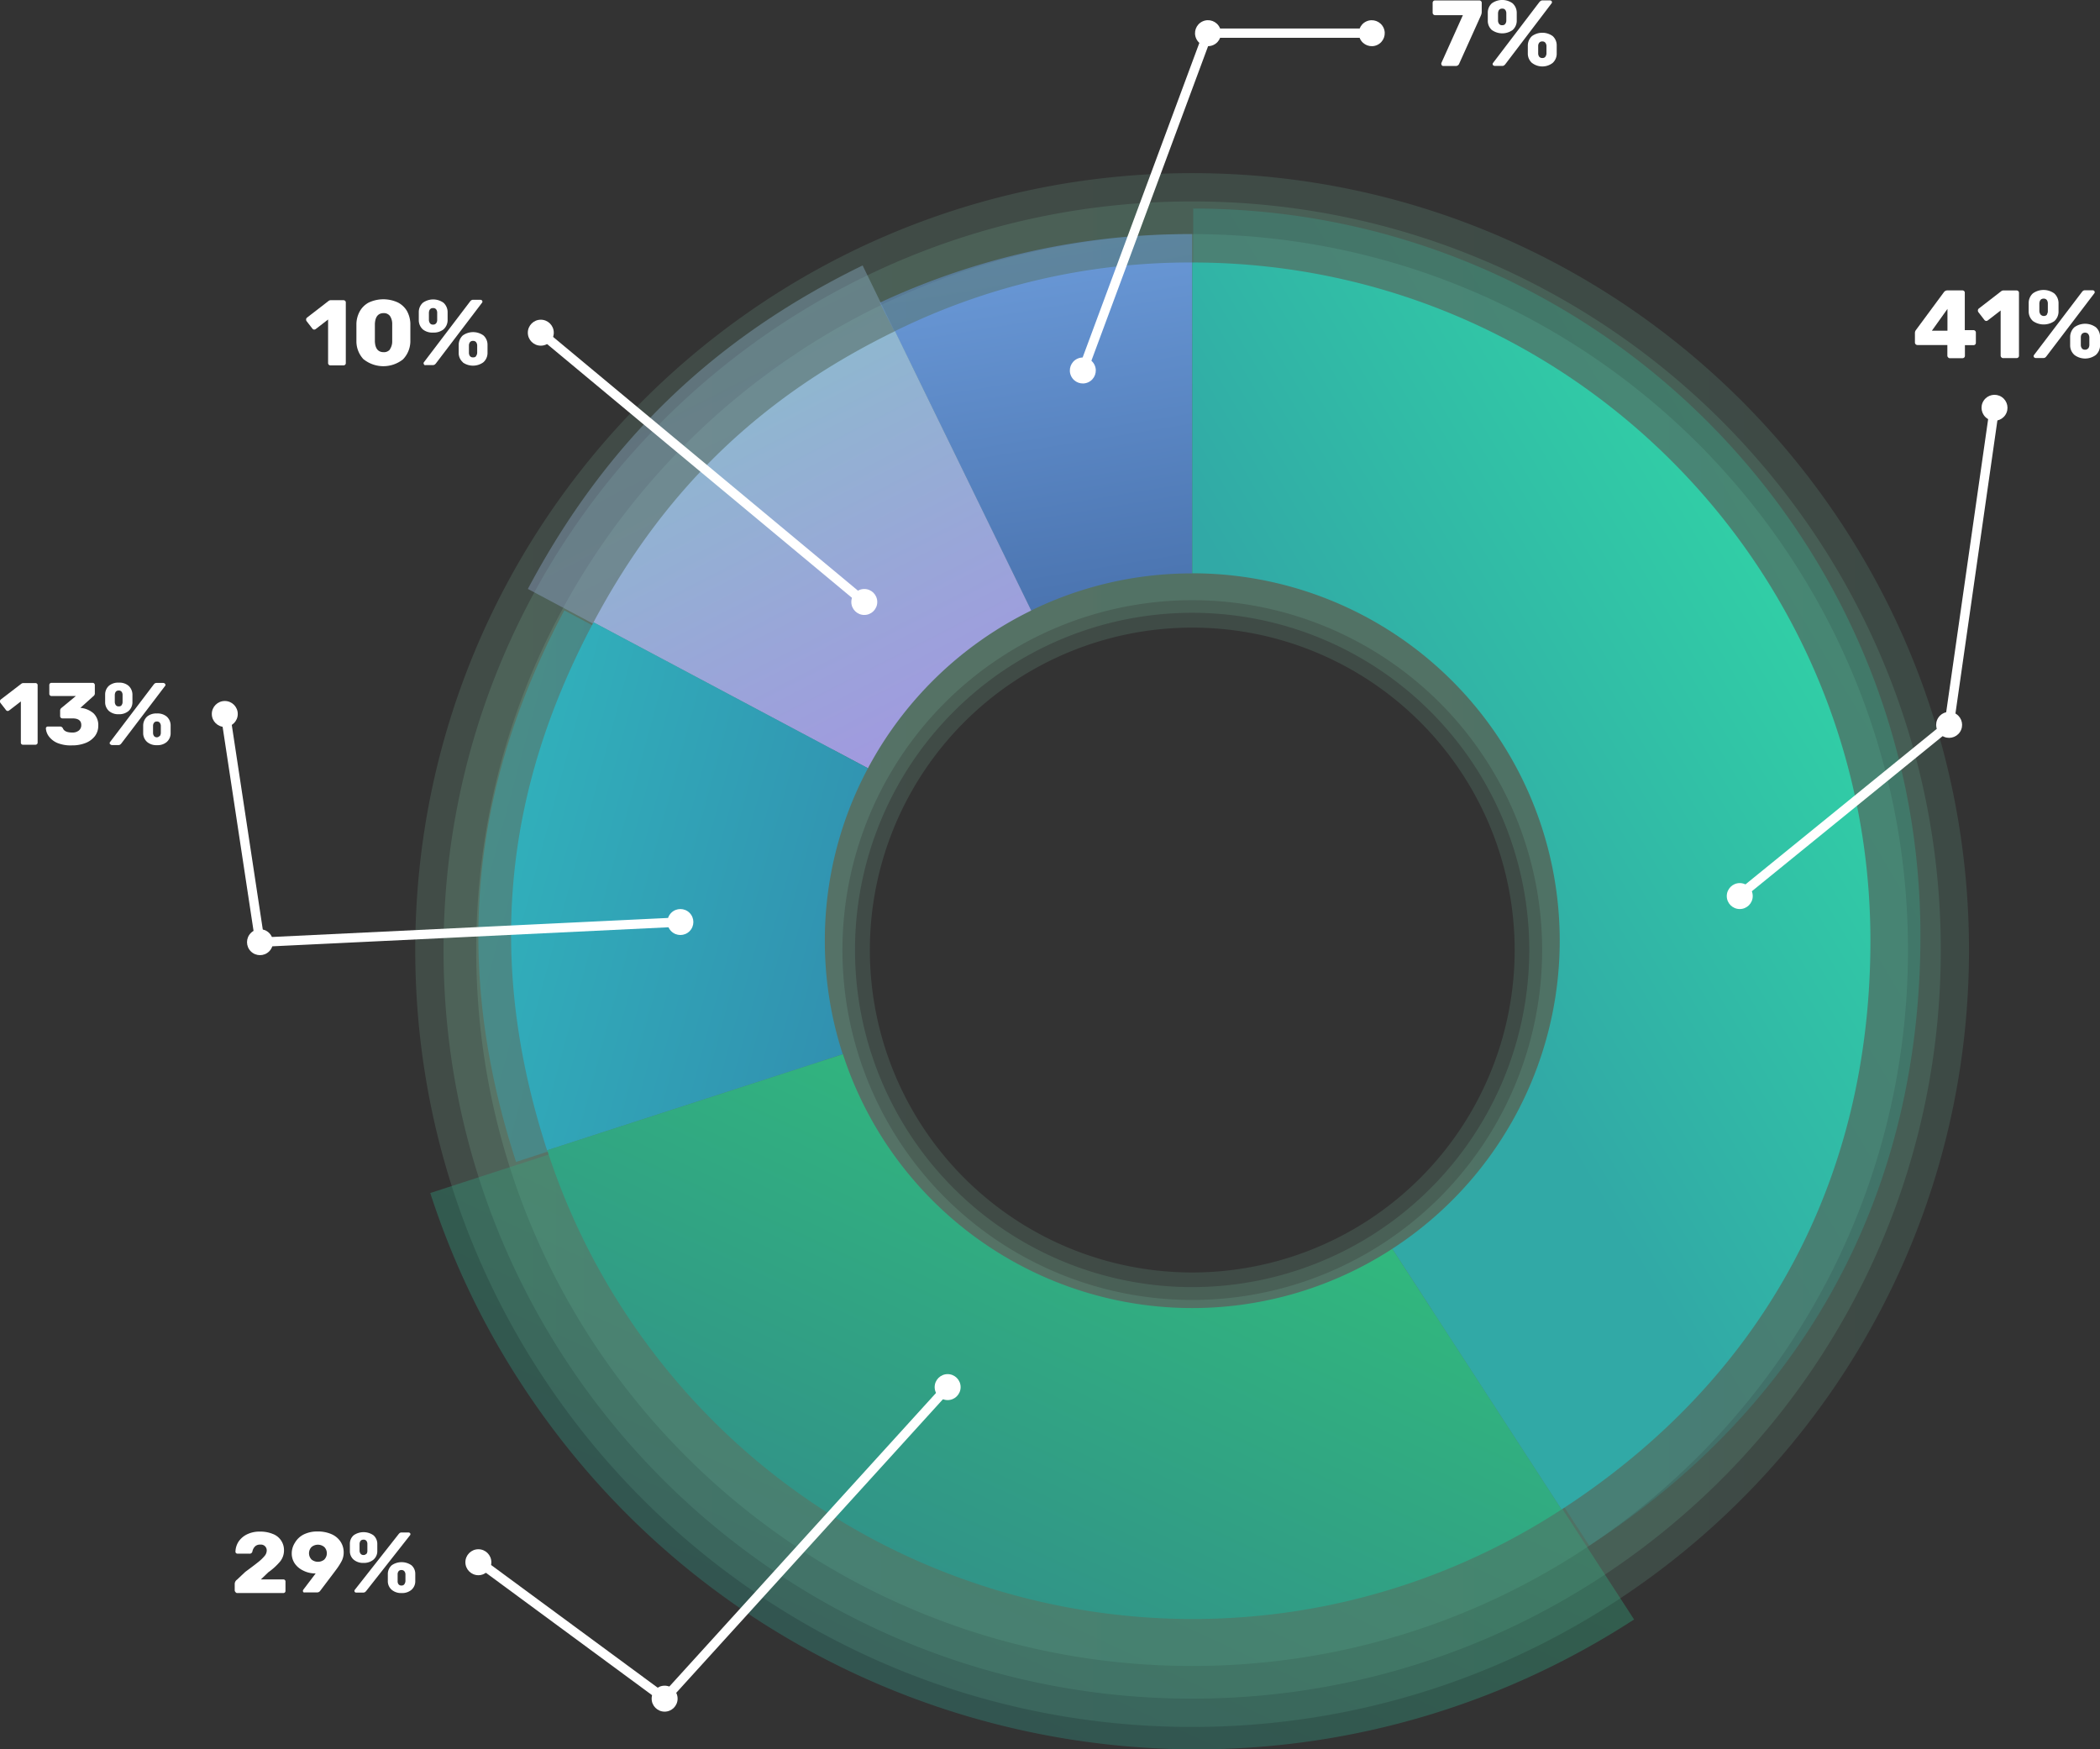 <svg xmlns="http://www.w3.org/2000/svg" xmlns:xlink="http://www.w3.org/1999/xlink" viewBox="0 0 674.69 562.01"><rect x="0" y="0" width="674.69" height="562.01" fill="#333333" stroke="none"/><defs><style>.grp-cls-1,.grp-cls-2,.grp-cls-3{opacity:0.12;isolation:isolate;}.grp-cls-1{fill:url(#grp1-grad_3);}.grp-cls-2{fill:url(#grp1-grad_3-2);}.grp-cls-3{fill:url(#grp1-grad_3-3);}.grp-cls-4{opacity:0.39;}.grp-cls-5{fill:url(#grp1-grad_10);}.grp-cls-6{opacity:0.35;}.grp-cls-7{fill:url(#grp1-grad_12);}.grp-cls-8{opacity:0.52;}.grp-cls-9{fill:url(#grp1-grad_9);}.grp-cls-10{opacity:0.4;}.grp-cls-11{fill:url(#grp1-grad_11);}.grp-cls-12{opacity:0.24;}.grp-cls-13{fill:url(#grp1-grad_13);}.grp-cls-14{fill:url(#grp1-grad_9-2);}.grp-cls-15{fill:url(#grp1-grad_10-2);}.grp-cls-16{fill:url(#grp1-grad_11-2);}.grp-cls-17{fill:url(#grp1-grad_12-2);}.grp-cls-18{fill:url(#grp1-grad_13-2);}.grp-cls-19{fill:none;stroke:#fff;stroke-linecap:round;stroke-linejoin:round;stroke-width:3px;}.grp-cls-20{fill:#fff;}</style><linearGradient id="grp1-grad_3" x1="133.45" y1="360.6" x2="632.64" y2="360.6" gradientTransform="matrix(1, 0, 0, -1, 0, 665.8)" gradientUnits="userSpaceOnUse"><stop offset="0" stop-color="#a9ffd9"/><stop offset="1" stop-color="#87f4ca"/></linearGradient><linearGradient id="grp1-grad_3-2" x1="142.54" y1="360.6" x2="623.54" y2="360.6" xlink:href="#grp1-grad_3"/><linearGradient id="grp1-grad_3-3" x1="153.04" y1="360.6" x2="613.04" y2="360.6" xlink:href="#grp1-grad_3"/><linearGradient id="grp1-grad_10" x1="290.77" y1="396.5" x2="162.72" y2="647.43" gradientTransform="matrix(1, 0, 0, -1, 0, 665.8)" gradientUnits="userSpaceOnUse"><stop offset="0" stop-color="#a592e3"/><stop offset="1" stop-color="#81cfc3"/></linearGradient><linearGradient id="grp1-grad_12" x1="271.01" y1="83.94" x2="437.94" y2="442.33" gradientTransform="matrix(1, 0, 0, -1, 0, 665.8)" gradientUnits="userSpaceOnUse"><stop offset="0" stop-color="#318c8a"/><stop offset="1" stop-color="#31d974"/></linearGradient><linearGradient id="grp1-grad_9" x1="364.18" y1="387.93" x2="323.56" y2="636.3" gradientTransform="matrix(1, 0, 0, -1, 0, 665.8)" gradientUnits="userSpaceOnUse"><stop offset="0" stop-color="#315690"/><stop offset="1" stop-color="#75a6e5"/></linearGradient><linearGradient id="grp1-grad_11" x1="389.13" y1="322.92" x2="-54.47" y2="442.7" gradientTransform="matrix(1, 0, 0, -1, 0, 665.8)" gradientUnits="userSpaceOnUse"><stop offset="0" stop-color="#3173a6"/><stop offset="1" stop-color="#31e3cc"/></linearGradient><linearGradient id="grp1-grad_13" x1="455.61" y1="389.21" x2="672.93" y2="518.6" gradientTransform="matrix(1, 0, 0, -1, 0, 665.8)" gradientUnits="userSpaceOnUse"><stop offset="0" stop-color="#31a9a6"/><stop offset="1" stop-color="#31e3a6"/></linearGradient><linearGradient id="grp1-grad_9-2" x1="366.66" y1="378.66" x2="325.99" y2="627.32" xlink:href="#grp1-grad_9"/><linearGradient id="grp1-grad_10-2" x1="299.82" y1="393.7" x2="184.49" y2="619.7" xlink:href="#grp1-grad_10"/><linearGradient id="grp1-grad_11-2" x1="389.63" y1="325.35" x2="-35.04" y2="440.01" xlink:href="#grp1-grad_11"/><linearGradient id="grp1-grad_12-2" x1="287.71" y1="128.98" x2="428.38" y2="430.98" xlink:href="#grp1-grad_12"/><linearGradient id="grp1-grad_13-2" x1="450.45" y1="385.98" x2="653.11" y2="506.65" xlink:href="#grp1-grad_13"/></defs><g id="lay-bg_2" data-name="Слой 2"><g id="Текст"><g id="Блюр" class="scal"><g id="Блюр-2"><g id="Blur_3" data-name="Blur 3" class="scal"><path id="Blick_5" data-name="Blick 5" class="grp-cls-1" d="M383,55.62c-137.84,0-249.59,111.75-249.59,249.59S245.21,554.8,383,554.8s249.6-111.75,249.6-249.59S520.89,55.62,383,55.62Zm0,362A112.4,112.4,0,1,1,495.46,305.21,112.4,112.4,0,0,1,383,417.62Z"/></g><g id="Blur_2" data-name="Blur 2" class="scal"><path id="Blick_4" data-name="Blick 4" class="grp-cls-2" d="M383,64.71c-132.82,0-240.5,107.68-240.5,240.5S250.23,545.71,383,545.71,623.54,438,623.54,305.21,515.87,64.71,383,64.71Zm0,348.78a108.31,108.31,0,1,1,108.32-108.3h0A108.31,108.31,0,0,1,383,413.49Z"/></g><g id="Blur_1" data-name="Blur 1" class="scal"><path id="Blick_3" data-name="Blick 3" class="grp-cls-3" d="M383,75.21c-127,0-230,103-230,230s103,230,230,230,230-103,230-230S510,75.21,383,75.21Zm0,333.58A103.58,103.58,0,1,1,486.63,305.21,103.58,103.58,0,0,1,383,408.79Z"/></g></g></g><g id="Диограма" class="scal"><g id="Layer_2-2" data-name="Layer 2-2"><g id="Диограма-2"><g id="Layer_2-2-2" data-name="Layer 2-2-2"><g id="Blick_1" data-name="Blick 1"><g class="grp-cls-4"><path class="grp-cls-5" d="M325.69,185a131.38,131.38,0,0,0-58.27,56.25l-97.83-52.05C194.69,142,229.1,108.73,277.14,85.27Z"/></g><g class="grp-cls-6"><path class="grp-cls-7" d="M525,520.27C405.21,598,245.07,564,167.3,444.27a256,256,0,0,1-29.06-61l112.7-36.62a140.08,140.08,0,0,0,209.52,74.17Z"/></g><g class="grp-cls-8"><path class="grp-cls-9" d="M383,75.21v99.88A128.72,128.72,0,0,0,328.64,187l-46-89.75A234.67,234.67,0,0,1,383,75.21Z"/></g><g class="grp-cls-10"><path class="grp-cls-11" d="M259,303a123,123,0,0,0,6,38.1L165.8,373.27c-20.2-62.16-15.19-119.47,15.5-177.18l92.1,49A122.56,122.56,0,0,0,259,303Z"/></g><g class="grp-cls-12"><path class="grp-cls-13" d="M617,300.62c0,82.58-37.13,151-106.4,195.94l-58.32-89.84a126.54,126.54,0,0,0-68.92-232.66V67C512.36,67,617,171.57,617,300.62Z"/></g></g><g id="Body"><path class="grp-cls-14" d="M383,84.33v99.88a117.31,117.31,0,0,0-51.74,11.93l-43.76-89.75A214.1,214.1,0,0,1,383,84.33Z"/><path class="grp-cls-15" d="M331.31,196.14a118.34,118.34,0,0,0-52.46,50.66l-88.16-46.88c22.59-42.49,53.6-72.44,96.86-93.53Z"/><path class="grp-cls-16" d="M265,302.21a117.65,117.65,0,0,0,5.76,36.47l-95,30.86C156.45,310,161.29,255.17,190.69,199.92l88.17,46.88A117.28,117.28,0,0,0,265,302.21Z"/><path class="grp-cls-17" d="M501.69,484.94c-100.91,65.55-235.85,36.85-301.39-64.07a215.93,215.93,0,0,1-24.48-51.33l95-30.86a118,118,0,0,0,176.51,62.5Z"/><path class="grp-cls-18" d="M600.93,302.21c0,77-34.63,140.78-99.22,182.73l-54.39-83.76a118,118,0,0,0-64.27-217V84.33C503.38,84.33,600.93,181.88,600.93,302.21Z"/></g></g></g></g></g><g id="_5" data-name=" 5"><g id="Линия_5" data-name="Линия 5"><polyline class="grp-cls-19" points="640.79 131.02 626.21 232.86 558.73 287.72"/><circle class="grp-cls-20" cx="640.8" cy="131.01" r="4.17" transform="translate(178.92 594.1) rotate(-56.63)"/><circle class="grp-cls-20" cx="626.22" cy="232.87" r="4.17" transform="translate(87.29 627.76) rotate(-56.63)"/><circle class="grp-cls-20" cx="558.95" cy="287.87" r="4.17"/></g></g><g id="_4" data-name=" 4"><g id="Линия_4" data-name="Линия 4"><polyline class="grp-cls-19" points="347.89 119 388.09 10.65 440.71 10.65"/><circle class="grp-cls-20" cx="347.89" cy="119.02" r="4.17" transform="translate(-17.74 157.86) rotate(-24.95)"/><circle class="grp-cls-20" cx="388.11" cy="10.66" r="4.17" transform="translate(31.72 164.71) rotate(-24.95)"/><circle class="grp-cls-20" cx="440.72" cy="10.67" r="4.17" transform="translate(36.63 186.9) rotate(-24.95)"/></g></g><g id="grp-bg_3" data-name=" 3"><g id="Линия_3" data-name="Линия 3"><line class="grp-cls-19" x1="277.68" y1="193.4" x2="173.75" y2="106.9"/><circle class="grp-cls-20" cx="277.68" cy="193.39" r="4.17"/><circle class="grp-cls-20" cx="173.75" cy="106.88" r="4.17"/></g></g><g id="_2" data-name=" 2"><g id="Линия_2" data-name="Линия 2"><polyline class="grp-cls-19" points="218.6 296.21 83.53 302.7 72.39 229.2"/><circle class="grp-cls-20" cx="218.6" cy="296.21" r="4.17" transform="translate(-145.43 241.33) rotate(-45)"/><circle class="grp-cls-20" cx="83.53" cy="302.68" r="4.17" transform="translate(-189.56 147.72) rotate(-45)"/><circle class="grp-cls-20" cx="72.22" cy="229.37" r="4.17"/></g></g><g id="_1" data-name=" 1"><g id="Линия_1" data-name="Линия 1"><polyline class="grp-cls-19" points="304.46 445.62 213.54 545.7 153.69 501.62"/><circle class="grp-cls-20" cx="304.46" cy="445.62" r="4.17"/><circle class="grp-cls-20" cx="213.53" cy="545.71" r="4.17"/><circle class="grp-cls-20" cx="153.69" cy="501.88" r="4.17"/></g></g><g id="Текст-2" data-name="Текст"><path class="grp-cls-20" d="M75.62,511.41a.68.68,0,0,1-.21-.48v-2.06a1.69,1.69,0,0,1,.73-1.38L78.78,505q2.72-2,4.08-3.09a13.77,13.77,0,0,0,2.11-2,2.75,2.75,0,0,0,.72-1.69,1.85,1.85,0,0,0-1.66-2,3.38,3.38,0,0,0-.45,0,2.22,2.22,0,0,0-1.71.65,3.22,3.22,0,0,0-.79,1.61.89.89,0,0,1-1,.65h-3.8a.64.64,0,0,1-.44-.19.53.53,0,0,1-.19-.4,6.24,6.24,0,0,1,1-3.29,6.92,6.92,0,0,1,2.76-2.35,9.1,9.1,0,0,1,4.08-.86,10.5,10.5,0,0,1,4.15.75A5.51,5.51,0,0,1,91.24,498,5.65,5.65,0,0,1,90,501.64a19.9,19.9,0,0,1-3.8,3.47l-2.38,2.29H91a.67.67,0,0,1,.72.63.09.09,0,0,1,0,.07v3a.64.64,0,0,1-.19.48.73.73,0,0,1-.51.2H76.12A.73.73,0,0,1,75.62,511.41Z"/><path class="grp-cls-20" d="M97.49,511.52a.63.63,0,0,1-.17-.43.66.66,0,0,1,.11-.36l4-5.27a3.22,3.22,0,0,1-.76,0,8.44,8.44,0,0,1-3.3-.92,6.83,6.83,0,0,1-2.64-2.21,5.68,5.68,0,0,1-1-3.28,6.4,6.4,0,0,1,1-3.4A6.86,6.86,0,0,1,97.49,493a9.77,9.77,0,0,1,4.49-1,10.84,10.84,0,0,1,4.56.88,6.64,6.64,0,0,1,2.88,2.41,6.17,6.17,0,0,1,1,3.43,6.06,6.06,0,0,1-.64,2.77,21.08,21.08,0,0,1-1.9,2.94l-.52.7-4.46,5.9a1.23,1.23,0,0,1-1,.55h-4A.6.6,0,0,1,97.49,511.52ZM104.2,501a2.88,2.88,0,0,0,0-4,3.2,3.2,0,0,0-4.12,0,2.9,2.9,0,0,0,0,4,3.26,3.26,0,0,0,4.14,0Z"/><path class="grp-cls-20" d="M113.68,501.1a3.58,3.58,0,0,1-1.27-2.6v-2.61a3.58,3.58,0,0,1,1.23-2.68,5.55,5.55,0,0,1,6.33,0,3.67,3.67,0,0,1,1.25,2.68v2.61a3.6,3.6,0,0,1-1.29,2.6,4.77,4.77,0,0,1-3.12,1A4.7,4.7,0,0,1,113.68,501.1Zm.38,10.38a.47.47,0,0,1-.19-.4.52.52,0,0,1,.11-.32l14.08-17.9a2,2,0,0,1,.42-.41,1.11,1.11,0,0,1,.57-.12h2.15a.71.71,0,0,1,.47.14.48.48,0,0,1,.19.41.51.51,0,0,1-.11.31l-14.08,17.9a1.72,1.72,0,0,1-.44.41,1.11,1.11,0,0,1-.57.13h-2.07a.76.76,0,0,1-.53-.11Zm3.65-12.23a1.63,1.63,0,0,0,.32-.92V496a1.58,1.58,0,0,0-.32-1,1.12,1.12,0,0,0-.93-.37c-.76,0-1.18.44-1.26,1.33v2.29a1.71,1.71,0,0,0,.36.94,1.12,1.12,0,0,0,.9.37,1.14,1.14,0,0,0,.93-.41Zm8.19,11.53a3.66,3.66,0,0,1-1.3-2.64v-2.59a3.77,3.77,0,0,1,1.26-2.7,5.55,5.55,0,0,1,6.33,0,3.61,3.61,0,0,1,1.23,2.7v2.59a3.63,3.63,0,0,1-1.27,2.64,4.61,4.61,0,0,1-3.12,1,4.69,4.69,0,0,1-3.13-1Zm4-1.83a1.85,1.85,0,0,0,.36-1V505.7a1.71,1.71,0,0,0-.36-.94,1.14,1.14,0,0,0-.9-.37,1.12,1.12,0,0,0-.93.37,1.53,1.53,0,0,0-.32.92V508a1.58,1.58,0,0,0,.32,1,1.12,1.12,0,0,0,.93.36,1.09,1.09,0,0,0,.9-.38Z"/><path class="grp-cls-20" d="M6.91,239.08a.67.67,0,0,1-.21-.49V225.34l-3.79,2.92a.8.8,0,0,1-.43.15.75.75,0,0,1-.59-.34L.13,225.8a.87.87,0,0,1-.13-.5.72.72,0,0,1,.3-.62l6.59-5.05a1.11,1.11,0,0,1,.66-.19h3.8a.72.72,0,0,1,.53.19.63.63,0,0,1,.21.51v18.41a.63.63,0,0,1-.21.51.72.72,0,0,1-.53.19H7.4A.67.67,0,0,1,6.91,239.08Z"/><path class="grp-cls-20" d="M18.47,238.7a6.65,6.65,0,0,1-2.78-2.14,4.83,4.83,0,0,1-.95-2.55.6.6,0,0,1,.19-.44.66.66,0,0,1,.44-.17h3.91a1,1,0,0,1,.53.14,1.15,1.15,0,0,1,.38.41q.54,1.38,3,1.38a3.18,3.18,0,0,0,2.16-.66,2.2,2.2,0,0,0,.76-1.76c0-1.41-.95-2.12-2.84-2.12H20.06a.72.72,0,0,1-.74-.7v-1.7a1.12,1.12,0,0,1,.47-1l4.58-3.78H16.54a.72.72,0,0,1-.7-.7v-2.8a.72.72,0,0,1,.19-.53.66.66,0,0,1,.51-.21H29.79a.64.64,0,0,1,.49.23.72.72,0,0,1,.19.53v2.51a1.08,1.08,0,0,1-.46,1l-4.2,3.78H26a7.38,7.38,0,0,1,4.07,1.76,5.22,5.22,0,0,1,1.5,4,5.42,5.42,0,0,1-1.1,3.33,7,7,0,0,1-3,2.19,11.57,11.57,0,0,1-4.35.76A11.31,11.31,0,0,1,18.47,238.7Z"/><path class="grp-cls-20" d="M35.05,228.45a3.81,3.81,0,0,1-1.27-2.69v-2.69A3.77,3.77,0,0,1,35,220.31a4.54,4.54,0,0,1,3.16-1,4.52,4.52,0,0,1,3.14,1,3.87,3.87,0,0,1,1.25,2.76v2.69a3.8,3.8,0,0,1-1.29,2.69,4.62,4.62,0,0,1-3.1,1A4.56,4.56,0,0,1,35.05,228.45Zm.38,10.69a.49.49,0,0,1-.19-.42.46.46,0,0,1,.11-.32l14-18.45a2.09,2.09,0,0,1,.42-.42,1.11,1.11,0,0,1,.57-.13h2.13a.73.73,0,0,1,.5.23.53.53,0,0,1,.19.41.47.47,0,0,1-.12.32L39,238.82a1.72,1.72,0,0,1-.44.41,1,1,0,0,1-.56.13H36a.73.73,0,0,1-.52-.22Zm3.63-12.61a1.59,1.59,0,0,0,.32-.94v-2.37a1.64,1.64,0,0,0-.32-1,1.1,1.1,0,0,0-.93-.38c-.76,0-1.17.45-1.25,1.36v2.37a1.77,1.77,0,0,0,.36,1,1.06,1.06,0,0,0,.89.36,1.09,1.09,0,0,0,.95-.38Zm8.25,11.87A3.81,3.81,0,0,1,46,235.67V233a4,4,0,0,1,1.25-2.79,4.59,4.59,0,0,1,3.16-1,4.56,4.56,0,0,1,3.16,1A3.8,3.8,0,0,1,54.82,233v2.66a3.77,3.77,0,0,1-1.27,2.73,4.52,4.52,0,0,1-3.1,1A4.57,4.57,0,0,1,47.31,238.4Zm4-1.89a1.86,1.86,0,0,0,.36-1v-2.36a1.72,1.72,0,0,0-.36-1,1.1,1.1,0,0,0-.89-.36,1.08,1.08,0,0,0-.92.38,1.66,1.66,0,0,0-.33.95v2.36a1.75,1.75,0,0,0,.33,1,1.11,1.11,0,0,0,.92.38,1.08,1.08,0,0,0,.82-.4Z"/><path class="grp-cls-20" d="M105.63,117.17a.71.71,0,0,1-.22-.52v-14l-4,3.08a1,1,0,0,1-.46.16.79.79,0,0,1-.62-.36l-1.86-2.4a.93.93,0,0,1-.12-.46.79.79,0,0,1,.32-.66l6.95-5.37a1.15,1.15,0,0,1,.7-.2h4a.82.82,0,0,1,.56.2.7.7,0,0,1,.22.54v19.46a.68.68,0,0,1-.22.54.78.78,0,0,1-.56.2h-4.17A.69.69,0,0,1,105.63,117.17Z"/><path class="grp-cls-20" d="M116.87,115.5a8.44,8.44,0,0,1-2.36-5.65v-5.91a8.86,8.86,0,0,1,1.12-4,7.15,7.15,0,0,1,2.91-2.78,11.09,11.09,0,0,1,9.26,0,7.17,7.17,0,0,1,2.92,2.7,9,9,0,0,1,1.12,4v5.91a8.47,8.47,0,0,1-2.38,5.69,10.17,10.17,0,0,1-12.59,0Zm8.38-3.26a4.49,4.49,0,0,0,.76-2.59v-5.57a4.56,4.56,0,0,0-.72-2.56,2.43,2.43,0,0,0-2-.93q-2.69,0-2.85,3.49v5.57q.14,3.5,2.85,3.49a2.44,2.44,0,0,0,2-.88Z"/><path class="grp-cls-20" d="M135.89,105.86a4,4,0,0,1-1.34-2.84v-2.83a4,4,0,0,1,1.3-2.92,5.69,5.69,0,0,1,6.65,0,4.1,4.1,0,0,1,1.31,2.92V103a4,4,0,0,1-1.35,2.84,5,5,0,0,1-3.28,1A4.87,4.87,0,0,1,135.89,105.86Zm.4,11.27a.53.53,0,0,1-.2-.44.54.54,0,0,1,.12-.34L151,96.89a2,2,0,0,1,.44-.44,1.13,1.13,0,0,1,.6-.14h2.25a.75.75,0,0,1,.5.16.54.54,0,0,1,.2.44.5.5,0,0,1-.12.34l-14.79,19.46a1.92,1.92,0,0,1-.46.44,1.13,1.13,0,0,1-.6.14h-2.23a.67.67,0,0,1-.5-.08Zm3.83-13.27a1.72,1.72,0,0,0,.34-1v-2.49a1.75,1.75,0,0,0-.34-1,1.17,1.17,0,0,0-1-.4q-1.2,0-1.32,1.44v2.49a2,2,0,0,0,.38,1,1.13,1.13,0,0,0,.94.38A1.17,1.17,0,0,0,140.12,103.86Zm8.6,12.53a3.93,3.93,0,0,1-1.35-2.87v-2.81a4.14,4.14,0,0,1,1.31-2.94,5.69,5.69,0,0,1,6.65,0,4,4,0,0,1,1.3,2.94v2.81a4,4,0,0,1-1.34,2.87,5.66,5.66,0,0,1-6.57.06Zm4.22-2a1.93,1.93,0,0,0,.37-1v-2.49a1.86,1.86,0,0,0-.37-1,1.13,1.13,0,0,0-.94-.38,1.15,1.15,0,0,0-1,.4,1.79,1.79,0,0,0-.34,1v2.49a1.77,1.77,0,0,0,.34,1,1.17,1.17,0,0,0,1,.4,1.15,1.15,0,0,0,.94-.36Z"/><path class="grp-cls-20" d="M463.25,21a.72.72,0,0,1-.18-.46.61.61,0,0,1,0-.27L470,4.87h-8.94a.78.78,0,0,1-.78-.78h0V.92a.74.74,0,0,1,.22-.56.74.74,0,0,1,.56-.22h14.21a.76.76,0,0,1,.78.74V3.73a2.64,2.64,0,0,1-.14.92l-.18.46L468.8,20.48a1.13,1.13,0,0,1-1.08.72h-4A.61.61,0,0,1,463.25,21Z"/><path class="grp-cls-20" d="M479.36,9.7A4,4,0,0,1,478,6.85V4a4,4,0,0,1,1.3-2.93,5.69,5.69,0,0,1,6.67,0A4.11,4.11,0,0,1,487.3,4V6.83a4,4,0,0,1-1.37,2.85,5.75,5.75,0,0,1-6.57,0Zm.4,11.32a.57.57,0,0,1-.2-.44.55.55,0,0,1,.12-.35L494.55.7a2.11,2.11,0,0,1,.5-.44,1.13,1.13,0,0,1,.6-.14h2.27a.77.77,0,0,1,.5.16.57.57,0,0,1,.2.44.54.54,0,0,1-.12.34L483.65,20.6a2.14,2.14,0,0,1-.46.44,1.13,1.13,0,0,1-.6.14h-2.25a.77.77,0,0,1-.56-.18Zm3.85-13.35a1.79,1.79,0,0,0,.34-1V4.17a1.8,1.8,0,0,0-.34-1,1.17,1.17,0,0,0-1-.4c-.8,0-1.24.48-1.32,1.45v2.5a1.8,1.8,0,0,0,.38,1,1.11,1.11,0,0,0,.94.38,1.14,1.14,0,0,0,1-.42Zm8.62,12.58a4,4,0,0,1-1.37-2.88V14.54a4.12,4.12,0,0,1,1.33-2.94,5.69,5.69,0,0,1,6.67,0,4,4,0,0,1,1.28,2.94v2.83a4,4,0,0,1-1.34,2.88,5.43,5.43,0,0,1-6.55,0Zm4.24-2a1.86,1.86,0,0,0,.38-1V14.7a1.83,1.83,0,0,0-.38-1,1.14,1.14,0,0,0-.94-.38,1.17,1.17,0,0,0-1,.4,1.65,1.65,0,0,0-.34,1v2.51a1.77,1.77,0,0,0,.34,1,1.17,1.17,0,0,0,1,.4,1.11,1.11,0,0,0,1-.44Z"/><path class="grp-cls-20" d="M625.88,114.79a.72.72,0,0,1-.23-.53v-3.42H616a.81.81,0,0,1-.77-.77v-3.15a1.57,1.57,0,0,1,.35-.93l9-12.18a1.4,1.4,0,0,1,1.14-.52h4.73a.79.79,0,0,1,.58.21.71.71,0,0,1,.22.56v12H634a.78.78,0,0,1,.81.72v3.34a.78.78,0,0,1-.21.54.73.73,0,0,1-.56.23h-2.75v3.42a.75.75,0,0,1-.23.55.79.79,0,0,1-.58.21h-4.15A.66.66,0,0,1,625.88,114.79Zm-5.2-8.55h5v-7Z"/><path class="grp-cls-20" d="M643,114.79a.76.76,0,0,1-.23-.53V99.75l-4.14,3.19a.83.83,0,0,1-.46.17.85.85,0,0,1-.66-.37l-1.92-2.49a.91.91,0,0,1-.13-.48.79.79,0,0,1,.33-.68L643,93.52a1.21,1.21,0,0,1,.71-.21h4.14a.79.79,0,0,1,.58.21.72.72,0,0,1,.23.56v20.2a.75.75,0,0,1-.23.56.82.82,0,0,1-.58.2h-4.41A.75.75,0,0,1,643,114.79Z"/><path class="grp-cls-20" d="M653.16,103.15a4.14,4.14,0,0,1-1.38-2.94V97.27a4.14,4.14,0,0,1,1.32-3,5.88,5.88,0,0,1,6.9,0,4.25,4.25,0,0,1,1.37,3v2.94a4.16,4.16,0,0,1-1.33,2.94,6,6,0,0,1-6.88,0Zm.42,11.71a.59.59,0,0,1-.09-.81l15.36-20.2a2,2,0,0,1,.45-.46,1.23,1.23,0,0,1,.62-.14h2.35a.78.78,0,0,1,.51.16.59.59,0,0,1,.09.81l-15.36,20.2a2,2,0,0,1-.45.46,1.23,1.23,0,0,1-.62.14h-2.32a.8.8,0,0,1-.52-.16Zm4-13.8a1.83,1.83,0,0,0,.35-1V97.43a1.9,1.9,0,0,0-.35-1.08,1.23,1.23,0,0,0-1-.41c-.83,0-1.28.5-1.37,1.49V100a2,2,0,0,0,.4,1.06,1.41,1.41,0,0,0,2,.08l.08-.08Zm8.93,13a4.1,4.1,0,0,1-1.41-3v-2.93a4.3,4.3,0,0,1,1.36-3,5.88,5.88,0,0,1,6.9,0,4.12,4.12,0,0,1,1.35,3v2.93a4.12,4.12,0,0,1-1.39,3,5.74,5.74,0,0,1-6.81,0Zm4.37-2.07a2.11,2.11,0,0,0,.39-1.08v-2.59a2,2,0,0,0-.39-1.06,1.44,1.44,0,0,0-2,0,1.78,1.78,0,0,0-.35,1v2.59a1.83,1.83,0,0,0,.35,1.08,1.21,1.21,0,0,0,1,.41,1.16,1.16,0,0,0,1-.43Z"/></g></g></g></svg>